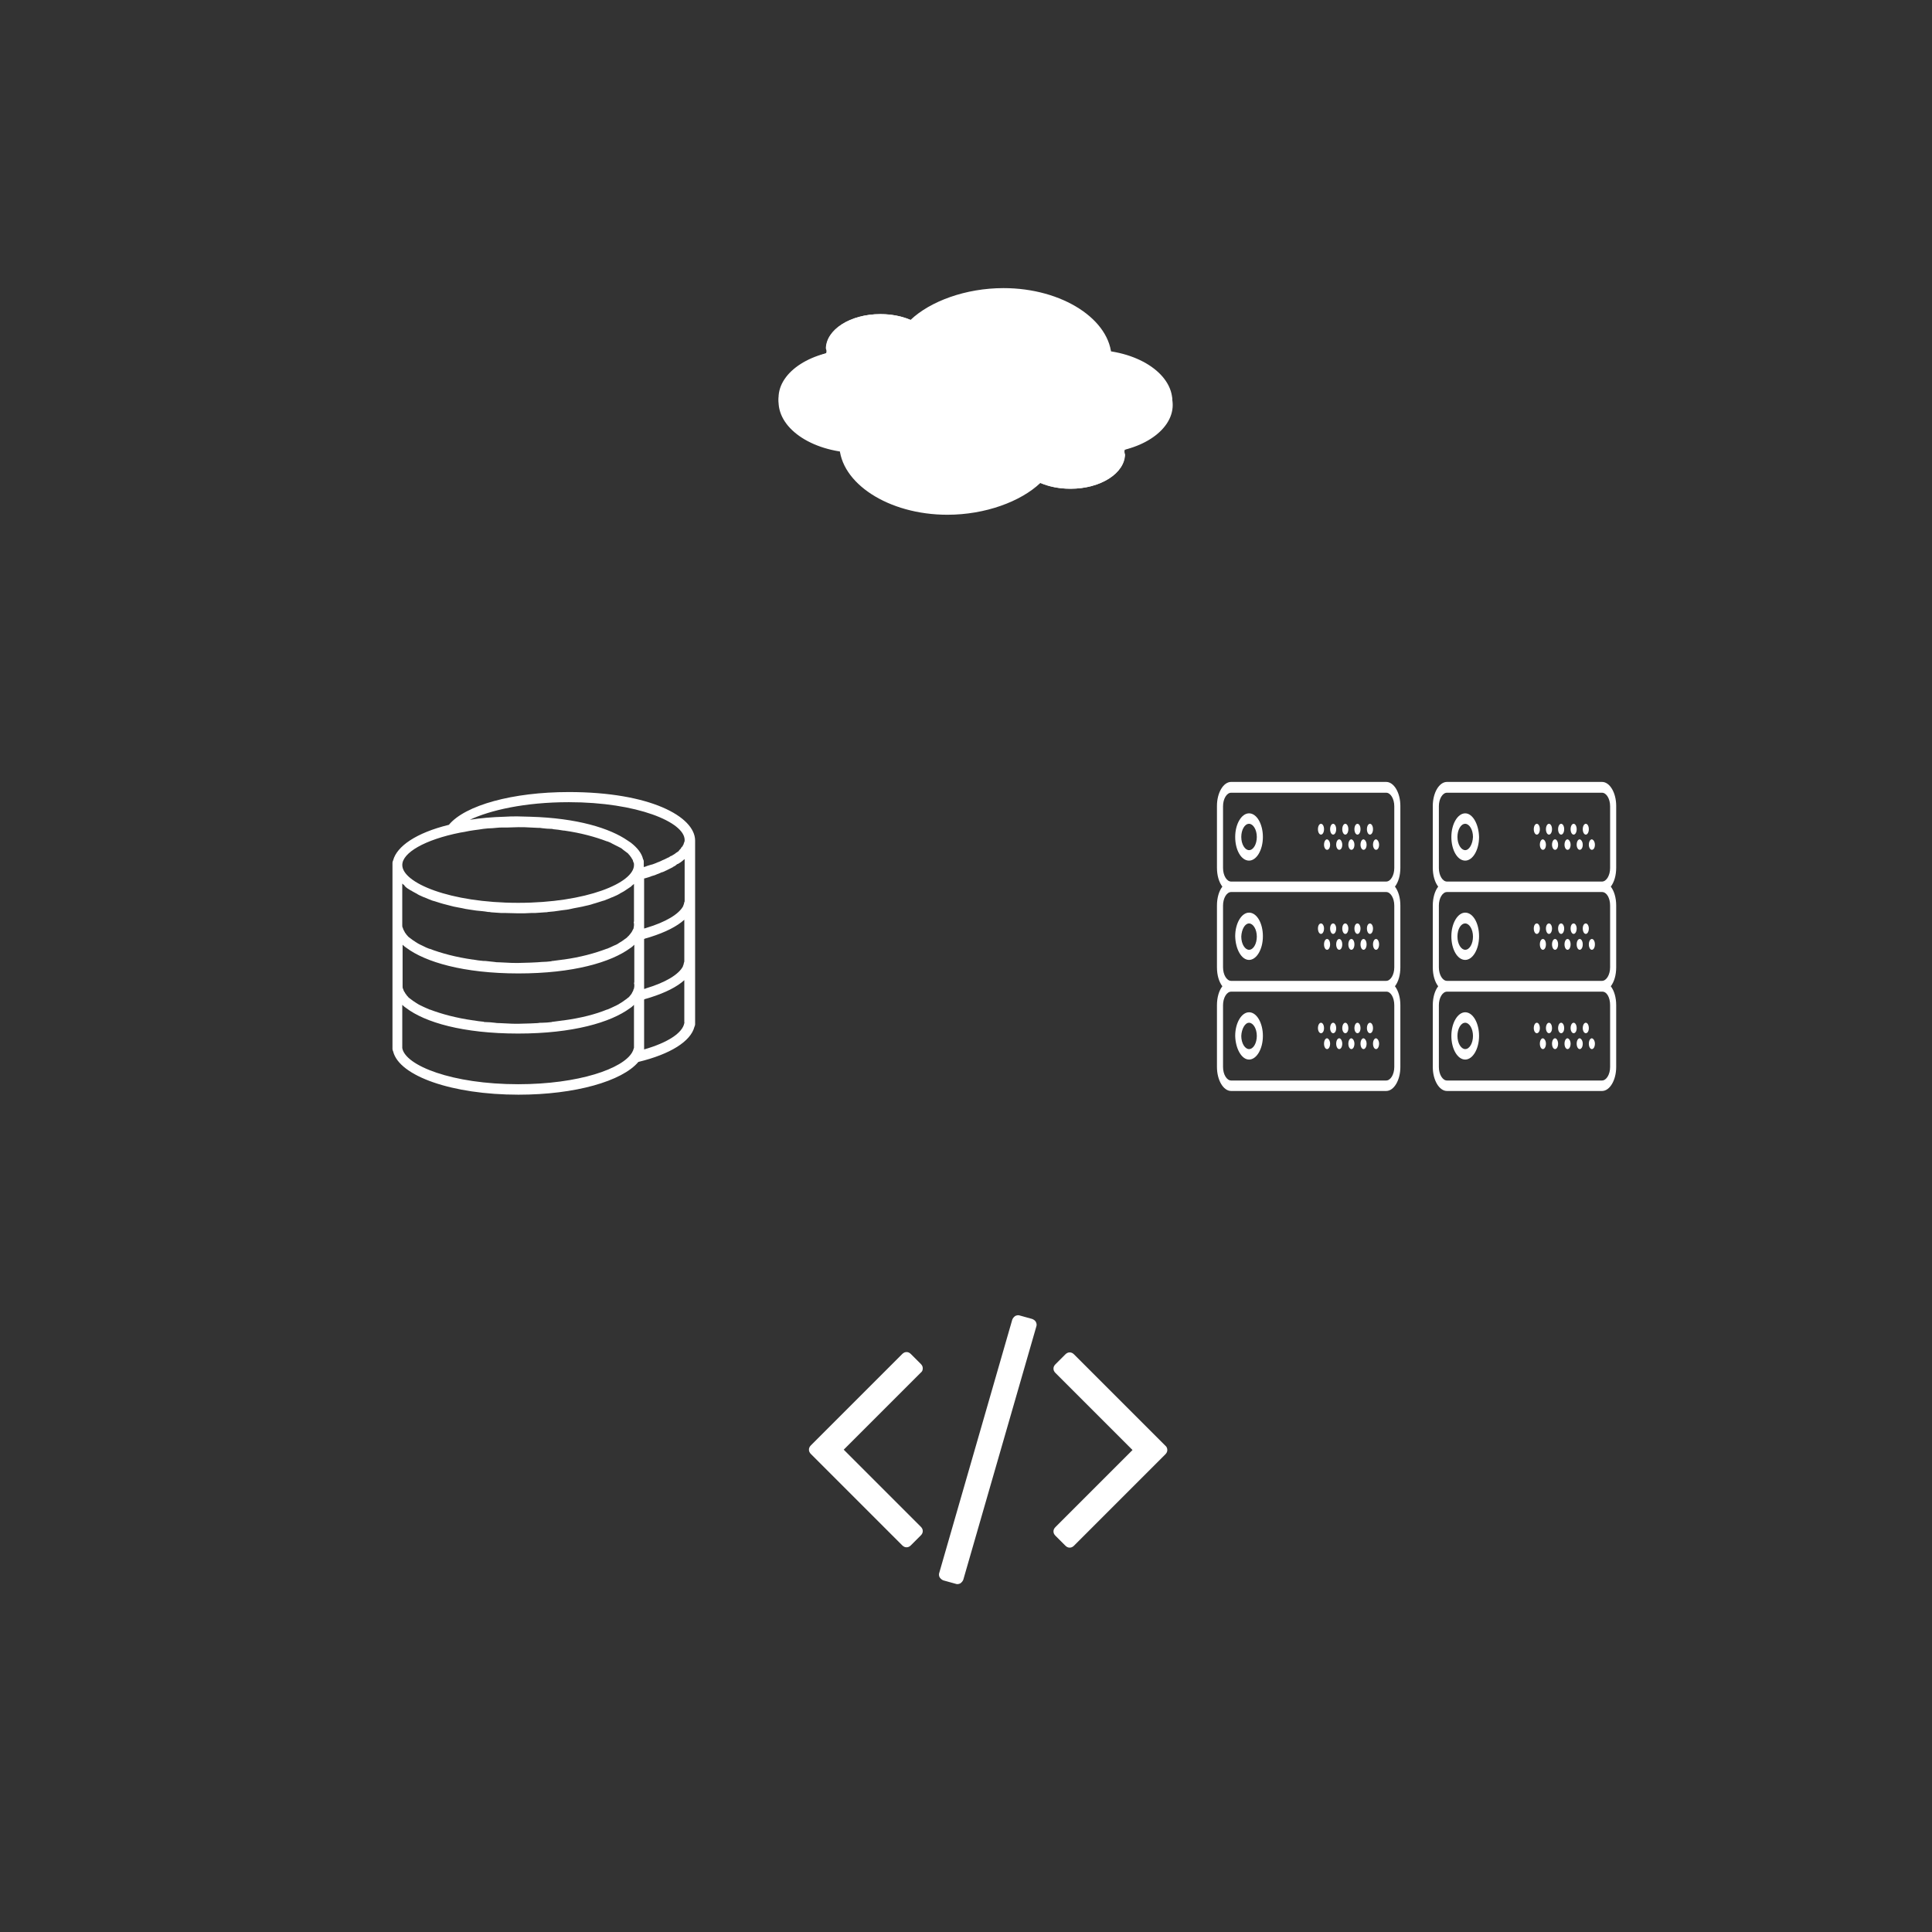 <?xml version="1.0" encoding="utf-8"?>
<!-- Generator: Adobe Illustrator 22.0.0, SVG Export Plug-In . SVG Version: 6.00 Build 0)  -->
<svg version="1.1" id="Layer_1" xmlns="http://www.w3.org/2000/svg" xmlns:xlink="http://www.w3.org/1999/xlink" x="0px" y="0px"
	 viewBox="0 0 572 572" style="enable-background:new 0 0 572 572;" xml:space="preserve">
<rect x="0" y="0" width="572" height="572" fill="#333333" stroke="none"/>
<style type="text/css">
	.st0{fill:#FFFFFF;}
</style>
<g>
	<path class="st0" d="M168.4,234.5c-16.6,0-30.7,3.9-35.5,9.7c-9.8,2.4-15.4,6.4-16.5,10.5c-0.1,0.2-0.2,0.5-0.2,0.7v55.2
		c0,0.2,0.1,0.5,0.2,0.7c1.8,7.3,17.5,12.8,37.1,12.8c16.8,0,30.7-4,35.5-9.7c9.5-2.3,15.5-6.1,16.6-10.4c0.1-0.2,0.2-0.5,0.2-0.7
		v-54.5C205.7,241.8,192.6,234.5,168.4,234.5L168.4,234.5z M187.5,293.2c-0.1,0.2-0.1,0.3-0.2,0.4c-0.1,0.2-0.2,0.4-0.3,0.6
		c-0.1,0.1-0.2,0.3-0.3,0.4c-0.2,0.2-0.3,0.4-0.5,0.6c-0.1,0.1-0.3,0.2-0.4,0.3c-0.2,0.2-0.5,0.4-0.8,0.6c-0.1,0.1-0.3,0.2-0.4,0.3
		c-0.3,0.2-0.7,0.5-1.1,0.7c-0.1,0.1-0.2,0.1-0.3,0.2c-0.4,0.2-0.9,0.5-1.4,0.7c-0.1,0-0.1,0.1-0.2,0.1c-0.6,0.3-1.1,0.5-1.8,0.8
		c0,0,0,0-0.1,0c-3.4,1.4-7.7,2.5-12.8,3.2c0,0-0.1,0-0.1,0c-1,0.1-2,0.3-3,0.4c-0.2,0-0.3,0-0.5,0.1c-0.9,0.1-1.8,0.2-2.8,0.2
		c-0.4,0-0.9,0-1.3,0.1c-0.7,0-1.4,0.1-2.1,0.1c-1.2,0-2.4,0.1-3.6,0.1s-2.4,0-3.6-0.1c-0.7,0-1.4-0.1-2.1-0.1c-0.4,0-0.9,0-1.3-0.1
		c-0.9-0.1-1.9-0.2-2.8-0.2c-0.2,0-0.4,0-0.5-0.1c-1-0.1-2-0.2-3-0.4c0,0-0.1,0-0.1,0c-5-0.7-9.4-1.9-12.8-3.2c0,0,0,0-0.1,0
		c-0.6-0.3-1.2-0.5-1.8-0.8c-0.1,0-0.1-0.1-0.2-0.1c-0.5-0.2-1-0.5-1.4-0.7c-0.1-0.1-0.2-0.1-0.3-0.2c-0.4-0.2-0.7-0.5-1.1-0.7
		c-0.1-0.1-0.3-0.2-0.4-0.3c-0.3-0.2-0.5-0.4-0.8-0.6c-0.1-0.1-0.3-0.2-0.4-0.4c-0.2-0.2-0.4-0.4-0.5-0.6c-0.1-0.1-0.2-0.3-0.3-0.4
		c-0.1-0.2-0.2-0.4-0.3-0.5c-0.1-0.2-0.2-0.3-0.2-0.4c-0.1-0.2-0.1-0.4-0.2-0.5c-0.1-0.2-0.1-0.5-0.1-0.7c0-0.2,0-0.3,0-0.5
		c0-0.2,0-0.5,0-0.7v-11.1c0,0,0.1,0.1,0.1,0.1c0.3,0.3,0.7,0.6,1,0.8c5.6,4.2,16.9,7.6,33.2,7.6c16.2,0,27.4-3.3,33.1-7.5
		c0.5-0.3,0.9-0.7,1.2-1v11.1c-0.1,0.2-0.1,0.4,0,0.7c0,0.2,0,0.3,0,0.5c0,0.2-0.1,0.5-0.1,0.7C187.6,292.8,187.5,293,187.5,293.2
		L187.5,293.2z M120,262.5c0.4,0.4,0.9,0.7,1.4,1c0.1,0.1,0.2,0.1,0.4,0.2c0.4,0.3,0.9,0.5,1.4,0.8c0.2,0.1,0.4,0.2,0.5,0.3
		c0.5,0.3,1.1,0.5,1.7,0.8c0.1,0,0.2,0.1,0.3,0.1c0.7,0.3,1.4,0.6,2.2,0.9c0.2,0.1,0.4,0.1,0.7,0.2c0.6,0.2,1.3,0.4,1.9,0.6
		c0.2,0.1,0.5,0.1,0.7,0.2c0.9,0.2,1.8,0.5,2.7,0.7c0.1,0,0.3,0.1,0.4,0.1c0.8,0.2,1.7,0.3,2.6,0.5c0.3,0.1,0.6,0.1,0.9,0.2
		c0.8,0.1,1.7,0.3,2.6,0.4c0.2,0,0.4,0.1,0.7,0.1c1.1,0.1,2.3,0.2,3.4,0.4c0.3,0,0.6,0,0.9,0.1c0.9,0.1,1.9,0.1,2.9,0.2
		c0.4,0,0.7,0,1.1,0c1.3,0,2.6,0.1,4,0.1s2.7,0,4-0.1c0.4,0,0.7,0,1.1,0c1-0.1,2-0.1,2.9-0.2c0.3,0,0.6,0,0.9-0.1
		c1.2-0.1,2.3-0.2,3.4-0.4c0.2,0,0.5-0.1,0.7-0.1c0.9-0.1,1.8-0.2,2.6-0.4c0.3-0.1,0.6-0.1,0.9-0.2c0.9-0.2,1.8-0.3,2.6-0.5
		c0.1,0,0.3-0.1,0.4-0.1c0.9-0.2,1.9-0.4,2.7-0.7c0.2-0.1,0.5-0.1,0.7-0.2c0.7-0.2,1.3-0.4,1.9-0.6c0.2-0.1,0.4-0.1,0.7-0.2
		c0.8-0.3,1.5-0.6,2.2-0.9c0.1,0,0.2-0.1,0.3-0.1c0.6-0.3,1.2-0.5,1.7-0.8c0.2-0.1,0.4-0.2,0.5-0.3c0.5-0.3,1-0.5,1.4-0.8
		c0.1-0.1,0.2-0.1,0.3-0.2c0.5-0.3,1-0.7,1.5-1c0.1-0.1,0.2-0.2,0.3-0.3c0.2-0.2,0.4-0.3,0.6-0.5v11.1c-0.1,0.2-0.1,0.4,0,0.7
		c0,0.2,0,0.3,0,0.5c0,0.2-0.1,0.5-0.1,0.7c0,0.2-0.1,0.4-0.2,0.5c-0.1,0.1-0.1,0.3-0.2,0.4c-0.1,0.2-0.2,0.4-0.3,0.5
		c-0.1,0.1-0.2,0.3-0.3,0.4c-0.2,0.2-0.3,0.4-0.5,0.6c-0.1,0.1-0.3,0.2-0.4,0.4c-0.2,0.2-0.5,0.4-0.8,0.6c-0.1,0.1-0.3,0.2-0.4,0.3
		c-0.3,0.2-0.7,0.5-1.1,0.7c-0.1,0.1-0.2,0.1-0.3,0.2c-0.4,0.3-0.9,0.5-1.4,0.7c-0.1,0-0.1,0.1-0.2,0.1c-0.6,0.3-1.1,0.5-1.8,0.8
		c0,0,0,0-0.1,0c-3.4,1.3-7.7,2.5-12.8,3.2c0,0-0.1,0-0.1,0c-1,0.1-2,0.3-3,0.4c-0.2,0-0.3,0-0.5,0.1c-0.9,0.1-1.8,0.2-2.8,0.2
		c-0.4,0-0.9,0.1-1.3,0.1c-0.7,0-1.4,0.1-2.1,0.1c-1.2,0-2.4,0.1-3.6,0.1s-2.4,0-3.6-0.1c-0.7,0-1.4-0.1-2.1-0.1
		c-0.4,0-0.9,0-1.3-0.1c-0.9-0.1-1.9-0.2-2.8-0.3c-0.2,0-0.4,0-0.5,0c-1-0.1-2-0.2-3-0.4c0,0-0.1,0-0.1,0c-5-0.7-9.4-1.9-12.8-3.2
		c0,0,0,0-0.1,0c-0.6-0.2-1.2-0.5-1.8-0.8c-0.1,0-0.1-0.1-0.2-0.1c-0.5-0.2-1-0.5-1.4-0.7c-0.1-0.1-0.2-0.1-0.3-0.2
		c-0.4-0.2-0.7-0.5-1.1-0.7c-0.1-0.1-0.3-0.2-0.4-0.3c-0.3-0.2-0.5-0.4-0.8-0.6c-0.1-0.1-0.3-0.2-0.4-0.4c-0.2-0.2-0.4-0.4-0.5-0.6
		c-0.1-0.1-0.2-0.3-0.3-0.4c-0.1-0.2-0.2-0.4-0.3-0.6c-0.1-0.1-0.2-0.3-0.2-0.4c-0.1-0.2-0.1-0.4-0.2-0.5c-0.1-0.2-0.1-0.5-0.1-0.7
		c0-0.2,0-0.3,0-0.5c0-0.2,0-0.5,0-0.7v-11.1c0.2,0.2,0.4,0.3,0.6,0.5C119.8,262.3,119.9,262.4,120,262.5L120,262.5z M190.7,292.8
		V278c0.1,0,0.1,0,0.2-0.1c0.6-0.2,1.2-0.3,1.7-0.5c0,0,0,0,0,0c4.4-1.4,7.8-3.1,10-5.1v12.2c0,0.2,0,0.3-0.1,0.5
		c0,0.1-0.1,0.3-0.1,0.4c0,0,0,0.1,0,0.1c-0.1,0.2-0.1,0.3-0.2,0.5c0,0,0,0,0,0.1c-1.2,2.4-5.2,4.8-10.9,6.5
		C191.2,292.7,191,292.7,190.7,292.8L190.7,292.8z M202.7,254.4v12.2c0,0.2,0,0.4-0.1,0.5c0,0.1-0.1,0.3-0.1,0.4c0,0,0,0.1,0,0.1
		c-0.1,0.2-0.1,0.3-0.2,0.5c0,0,0,0,0,0.1c-1.2,2.4-5.2,4.8-10.9,6.5c-0.2,0.1-0.4,0.1-0.7,0.2v-14.8c0.1,0,0.2-0.1,0.4-0.1
		c0.3-0.1,0.7-0.2,1-0.3c0.3-0.1,0.6-0.2,0.8-0.3c0.3-0.1,0.7-0.2,1-0.3c0.2-0.1,0.5-0.2,0.7-0.3c0.4-0.1,0.7-0.3,1-0.4
		c0.2-0.1,0.4-0.2,0.6-0.2c0.4-0.2,0.7-0.3,1.1-0.5c0.1-0.1,0.3-0.1,0.4-0.2c0.5-0.2,0.9-0.5,1.4-0.7c0.1,0,0.1-0.1,0.1-0.1
		c0.4-0.2,0.8-0.4,1.1-0.7c0.1-0.1,0.2-0.2,0.4-0.2c0.3-0.2,0.5-0.3,0.8-0.5c0.1-0.1,0.3-0.2,0.4-0.3c0.2-0.2,0.4-0.3,0.6-0.5
		C202.6,254.4,202.6,254.4,202.7,254.4L202.7,254.4z M168.4,237.5c20.2,0,34.3,5.9,34.3,11.2c0,0.2,0,0.4-0.1,0.6
		c0,0.1,0,0.1-0.1,0.2c0,0.1-0.1,0.3-0.1,0.4c0,0.1-0.1,0.2-0.1,0.2c-0.1,0.1-0.1,0.2-0.2,0.4c0,0.1-0.1,0.2-0.2,0.2
		c-0.1,0.1-0.2,0.2-0.2,0.3c-0.1,0.1-0.1,0.2-0.2,0.3c-0.1,0.1-0.2,0.2-0.3,0.3c-0.1,0.1-0.2,0.2-0.2,0.3c-0.1,0.1-0.2,0.2-0.4,0.3
		c-0.1,0.1-0.2,0.2-0.3,0.2c-0.1,0.1-0.3,0.2-0.4,0.3c-0.1,0.1-0.2,0.2-0.3,0.2c-0.1,0.1-0.3,0.2-0.5,0.3c-0.1,0.1-0.2,0.2-0.4,0.2
		c-0.2,0.1-0.4,0.2-0.5,0.3c-0.1,0.1-0.3,0.2-0.4,0.2c-0.2,0.1-0.4,0.2-0.6,0.3c-0.1,0.1-0.3,0.1-0.4,0.2c-0.2,0.1-0.5,0.2-0.7,0.3
		c-0.1,0.1-0.3,0.1-0.4,0.2c-0.3,0.1-0.6,0.3-1,0.4c-0.1,0-0.1,0.1-0.2,0.1c-0.4,0.2-0.8,0.3-1.3,0.5c-0.1,0-0.2,0.1-0.4,0.1
		c-0.3,0.1-0.6,0.2-1,0.3c-0.2,0.1-0.4,0.1-0.5,0.2c-0.2,0.1-0.5,0.1-0.7,0.2v-1.6c0-0.2,0-0.3-0.1-0.5c0-0.1,0-0.1-0.1-0.2
		c0,0,0,0,0,0c-0.4-1.8-1.7-3.4-3.6-4.9c0,0,0,0,0,0c-0.3-0.2-0.6-0.4-0.9-0.6c-5.3-3.7-15-6.7-28.9-7.1c-1.3,0-2.5-0.1-3.8-0.1
		c-1.3,0-2.5,0-3.8,0.1c-3.7,0.1-7.1,0.4-10.3,0.9C145.1,239.9,155.3,237.5,168.4,237.5L168.4,237.5z M136.3,246.5
		c0.4-0.1,0.8-0.1,1.2-0.2c0.5-0.1,1-0.2,1.5-0.3c0.4-0.1,0.9-0.1,1.3-0.2c0.5-0.1,1-0.1,1.5-0.2c0.4-0.1,0.9-0.1,1.3-0.2
		c0.9-0.1,1.8-0.2,2.7-0.2c0.4,0,0.7-0.1,1.1-0.1c0.7-0.1,1.4-0.1,2.2-0.1c0.3,0,0.7,0,1.1,0c1.1,0,2.1-0.1,3.3-0.1
		c1.2,0,2.4,0,3.6,0.1c0.7,0,1.4,0.1,2.1,0.1c0.5,0,0.9,0,1.3,0.1c0.9,0.1,1.8,0.2,2.7,0.2c0.2,0,0.4,0,0.6,0.1c1,0.1,2,0.2,3,0.4
		c0.1,0,0.1,0,0.2,0c5,0.7,9.3,1.9,12.7,3.2c0,0,0.1,0,0.1,0c0.6,0.2,1.2,0.5,1.7,0.8c0.1,0,0.2,0.1,0.2,0.1
		c0.5,0.2,0.9,0.5,1.4,0.7c0.1,0.1,0.2,0.1,0.4,0.2c0.4,0.2,0.7,0.4,1,0.7c0.1,0.1,0.3,0.2,0.4,0.3c0.3,0.2,0.5,0.4,0.8,0.6
		c0.1,0.1,0.3,0.2,0.4,0.4c0.2,0.2,0.4,0.4,0.5,0.6c0.1,0.1,0.2,0.3,0.3,0.4c0.1,0.2,0.2,0.4,0.3,0.5c0.1,0.2,0.2,0.3,0.2,0.5
		c0.1,0.2,0.1,0.4,0.2,0.5c0.1,0.2,0.1,0.5,0.1,0.7c0,5.3-14.1,11.2-34.3,11.2c-20.2,0-34.3-5.9-34.3-11.2
		C119.1,252.5,125.7,248.6,136.3,246.5L136.3,246.5z M153.4,321c-19.5,0-33.4-5.5-34.3-10.7c0-0.1,0-0.1,0-0.2v-12.6
		c0,0,0.1,0.1,0.1,0.1c0.3,0.3,0.7,0.6,1,0.8c5.6,4.3,16.9,7.6,33.2,7.6c16.2,0,27.4-3.3,33.1-7.5c0.5-0.3,0.9-0.7,1.2-1v12.5
		c0,0.1,0,0.1,0,0.2c-0.1,0.3-0.2,0.6-0.3,0.9c-0.1,0.1-0.1,0.2-0.2,0.4C184.5,316.4,171.3,321,153.4,321L153.4,321z M202.6,302.9
		c-0.5,2.9-4.9,5.8-11.9,7.8c0,0,0-0.1,0-0.1v-14.7c0.1,0,0.1,0,0.2-0.1c0.6-0.2,1.2-0.3,1.7-0.5c0,0,0,0,0,0
		c4.4-1.4,7.8-3.1,10-5.1v12.5C202.7,302.7,202.6,302.8,202.6,302.9L202.6,302.9z M202.6,302.9"/>
</g>
<g>
	<g>
		<g>
			<path class="st0" d="M369.8,240.8c-2.2,0-4.1,3.1-4.1,7c0,3.9,1.8,7,4.1,7c2.2,0,4.1-3.1,4.1-7
				C373.9,244,372.1,240.8,369.8,240.8L369.8,240.8z M369.8,251.7c-1.2,0-2.3-1.7-2.3-3.9c0-2.1,1-3.9,2.3-3.9
				c1.2,0,2.3,1.7,2.3,3.9C372.1,249.9,371.1,251.7,369.8,251.7L369.8,251.7z M369.8,251.7"/>
			<path class="st0" d="M406.5,245.5c0,0.9-0.4,1.6-0.9,1.6c-0.5,0-0.9-0.7-0.9-1.6c0-0.9,0.4-1.6,0.9-1.6
				C406.1,243.9,406.5,244.6,406.5,245.5L406.5,245.5z M406.5,245.5"/>
			<path class="st0" d="M402.8,245.5c0,0.9-0.4,1.6-0.9,1.6c-0.5,0-0.9-0.7-0.9-1.6c0-0.9,0.4-1.6,0.9-1.6
				C402.4,243.9,402.8,244.6,402.8,245.5L402.8,245.5z M402.8,245.5"/>
			<path class="st0" d="M408.3,250.1c0,0.9-0.4,1.5-0.9,1.5c-0.5,0-0.9-0.7-0.9-1.5c0-0.9,0.4-1.6,0.9-1.6
				C407.9,248.6,408.3,249.3,408.3,250.1L408.3,250.1z M408.3,250.1"/>
			<path class="st0" d="M404.6,250.1c0,0.9-0.4,1.5-0.9,1.5c-0.5,0-0.9-0.7-0.9-1.5c0-0.9,0.4-1.6,0.9-1.6
				C404.2,248.6,404.6,249.3,404.6,250.1L404.6,250.1z M404.6,250.1"/>
			<path class="st0" d="M399.2,245.5c0,0.9-0.4,1.6-0.9,1.6c-0.5,0-0.9-0.7-0.9-1.6c0-0.9,0.4-1.6,0.9-1.6
				C398.8,243.9,399.2,244.6,399.2,245.5L399.2,245.5z M399.2,245.5"/>
			<path class="st0" d="M401,250.1c0,0.9-0.4,1.5-0.9,1.5c-0.5,0-0.9-0.7-0.9-1.5c0-0.9,0.4-1.6,0.9-1.6
				C400.6,248.6,401,249.3,401,250.1L401,250.1z M401,250.1"/>
			<path class="st0" d="M395.6,245.5c0,0.9-0.4,1.6-0.9,1.6c-0.5,0-0.9-0.7-0.9-1.6c0-0.9,0.4-1.6,0.9-1.6
				C395.2,243.9,395.6,244.6,395.6,245.5L395.6,245.5z M395.6,245.5"/>
			<path class="st0" d="M397.4,250.1c0,0.9-0.4,1.5-0.9,1.5s-0.9-0.7-0.9-1.5c0-0.9,0.4-1.6,0.9-1.6S397.4,249.3,397.4,250.1
				L397.4,250.1z M397.4,250.1"/>
			<path class="st0" d="M392,245.5c0,0.9-0.4,1.6-0.9,1.6c-0.5,0-0.9-0.7-0.9-1.6c0-0.9,0.4-1.6,0.9-1.6
				C391.6,243.9,392,244.6,392,245.5L392,245.5z M392,245.5"/>
			<path class="st0" d="M393.8,250.1c0,0.9-0.4,1.5-0.9,1.5c-0.5,0-0.9-0.7-0.9-1.5c0-0.9,0.4-1.6,0.9-1.6
				C393.4,248.6,393.8,249.3,393.8,250.1L393.8,250.1z M393.8,250.1"/>
			<path class="st0" d="M414.6,256.9v-18.3c0-3.9-1.9-7.1-4.2-7.1h-45.9c-2.3,0-4.2,3.2-4.2,7.1v18.3c0,2.3,0.6,4.3,1.6,5.6
				c-1,1.3-1.6,3.3-1.6,5.6v18.3c0,2.3,0.6,4.3,1.6,5.6c-1,1.3-1.6,3.3-1.6,5.6v18.3c0,3.9,1.9,7.1,4.2,7.1h45.9
				c2.3,0,4.2-3.2,4.2-7.1v-18.3c0-2.3-0.6-4.3-1.6-5.6c1-1.3,1.6-3.3,1.6-5.6v-18.3c0-2.3-0.6-4.3-1.6-5.6
				C414,261.2,414.6,259.2,414.6,256.9L414.6,256.9z M412.8,297.6v18.3c0,2.2-1.1,4-2.4,4h-45.9c-1.3,0-2.4-1.8-2.4-4v-18.3
				c0-2.2,1.1-4,2.4-4h45.9C411.7,293.5,412.8,295.3,412.8,297.6L412.8,297.6z M412.8,268.1v18.3c0,2.2-1.1,4-2.4,4h-45.9
				c-1.3,0-2.4-1.8-2.4-4v-18.3c0-2.2,1.1-4,2.4-4h45.9C411.7,264.1,412.8,265.9,412.8,268.1L412.8,268.1z M364.5,261
				c-1.3,0-2.4-1.8-2.4-4v-18.3c0-2.2,1.1-4,2.4-4h45.9c1.3,0,2.4,1.8,2.4,4v18.3c0,2.2-1.1,4-2.4,4H364.5z M364.5,261"/>
			<path class="st0" d="M369.8,284.2c2.2,0,4.1-3.1,4.1-7c0-3.9-1.8-7-4.1-7c-2.2,0-4.1,3.1-4.1,7
				C365.8,281.1,367.6,284.2,369.8,284.2L369.8,284.2z M369.8,273.4c1.2,0,2.3,1.7,2.3,3.9c0,2.1-1,3.9-2.3,3.9
				c-1.2,0-2.3-1.7-2.3-3.9C367.6,275.1,368.6,273.4,369.8,273.4L369.8,273.4z M369.8,273.4"/>
			<path class="st0" d="M406.5,274.9c0,0.9-0.4,1.6-0.9,1.6c-0.5,0-0.9-0.7-0.9-1.6c0-0.9,0.4-1.5,0.9-1.5
				C406.1,273.4,406.5,274.1,406.5,274.9L406.5,274.9z M406.5,274.9"/>
			<path class="st0" d="M402.8,274.9c0,0.9-0.4,1.6-0.9,1.6c-0.5,0-0.9-0.7-0.9-1.6c0-0.9,0.4-1.5,0.9-1.5
				C402.4,273.4,402.8,274.1,402.8,274.9L402.8,274.9z M402.8,274.9"/>
			<path class="st0" d="M408.3,279.6c0,0.9-0.4,1.6-0.9,1.6c-0.5,0-0.9-0.7-0.9-1.6c0-0.9,0.4-1.6,0.9-1.6
				C407.9,278,408.3,278.7,408.3,279.6L408.3,279.6z M408.3,279.6"/>
			<path class="st0" d="M404.6,279.6c0,0.9-0.4,1.6-0.9,1.6c-0.5,0-0.9-0.7-0.9-1.6c0-0.9,0.4-1.6,0.9-1.6
				C404.2,278,404.6,278.7,404.6,279.6L404.6,279.6z M404.6,279.6"/>
			<path class="st0" d="M399.2,274.9c0,0.9-0.4,1.6-0.9,1.6c-0.5,0-0.9-0.7-0.9-1.6c0-0.9,0.4-1.5,0.9-1.5
				C398.8,273.4,399.2,274.1,399.2,274.9L399.2,274.9z M399.2,274.9"/>
			<path class="st0" d="M401,279.6c0,0.9-0.4,1.6-0.9,1.6c-0.5,0-0.9-0.7-0.9-1.6c0-0.9,0.4-1.6,0.9-1.6
				C400.6,278,401,278.7,401,279.6L401,279.6z M401,279.6"/>
			<path class="st0" d="M395.6,274.9c0,0.9-0.4,1.6-0.9,1.6c-0.5,0-0.9-0.7-0.9-1.6c0-0.9,0.4-1.5,0.9-1.5
				C395.2,273.4,395.6,274.1,395.6,274.9L395.6,274.9z M395.6,274.9"/>
			<path class="st0" d="M397.4,279.6c0,0.9-0.4,1.6-0.9,1.6s-0.9-0.7-0.9-1.6c0-0.9,0.4-1.6,0.9-1.6S397.4,278.7,397.4,279.6
				L397.4,279.6z M397.4,279.6"/>
			<path class="st0" d="M392,274.9c0,0.9-0.4,1.6-0.9,1.6c-0.5,0-0.9-0.7-0.9-1.6c0-0.9,0.4-1.5,0.9-1.5
				C391.6,273.4,392,274.1,392,274.9L392,274.9z M392,274.9"/>
			<path class="st0" d="M393.8,279.6c0,0.9-0.4,1.6-0.9,1.6c-0.5,0-0.9-0.7-0.9-1.6c0-0.9,0.4-1.6,0.9-1.6
				C393.4,278,393.8,278.7,393.8,279.6L393.8,279.6z M393.8,279.6"/>
			<path class="st0" d="M369.8,313.7c2.2,0,4.1-3.1,4.1-7c0-3.8-1.8-7-4.1-7c-2.2,0-4.1,3.1-4.1,7
				C365.8,310.5,367.6,313.7,369.8,313.7L369.8,313.7z M369.8,302.8c1.2,0,2.3,1.7,2.3,3.9c0,2.1-1,3.9-2.3,3.9
				c-1.2,0-2.3-1.7-2.3-3.9C367.6,304.6,368.6,302.8,369.8,302.8L369.8,302.8z M369.8,302.8"/>
			<path class="st0" d="M406.5,304.4c0,0.9-0.4,1.5-0.9,1.5c-0.5,0-0.9-0.7-0.9-1.5c0-0.9,0.4-1.6,0.9-1.6
				C406.1,302.8,406.5,303.5,406.5,304.4L406.5,304.4z M406.5,304.4"/>
			<path class="st0" d="M402.8,304.4c0,0.9-0.4,1.5-0.9,1.5c-0.5,0-0.9-0.7-0.9-1.5c0-0.9,0.4-1.6,0.9-1.6
				C402.4,302.8,402.8,303.5,402.8,304.4L402.8,304.4z M402.8,304.4"/>
			<path class="st0" d="M408.3,309c0,0.9-0.4,1.6-0.9,1.6c-0.5,0-0.9-0.7-0.9-1.6s0.4-1.6,0.9-1.6
				C407.9,307.5,408.3,308.2,408.3,309L408.3,309z M408.3,309"/>
			<path class="st0" d="M404.6,309c0,0.9-0.4,1.6-0.9,1.6c-0.5,0-0.9-0.7-0.9-1.6s0.4-1.6,0.9-1.6
				C404.2,307.5,404.6,308.2,404.6,309L404.6,309z M404.6,309"/>
			<path class="st0" d="M399.2,304.4c0,0.9-0.4,1.5-0.9,1.5c-0.5,0-0.9-0.7-0.9-1.5c0-0.9,0.4-1.6,0.9-1.6
				C398.8,302.8,399.2,303.5,399.2,304.4L399.2,304.4z M399.2,304.4"/>
			<path class="st0" d="M401,309c0,0.9-0.4,1.6-0.9,1.6c-0.5,0-0.9-0.7-0.9-1.6s0.4-1.6,0.9-1.6C400.6,307.5,401,308.2,401,309
				L401,309z M401,309"/>
			<path class="st0" d="M395.6,304.4c0,0.9-0.4,1.5-0.9,1.5c-0.5,0-0.9-0.7-0.9-1.5c0-0.9,0.4-1.6,0.9-1.6
				C395.2,302.8,395.6,303.5,395.6,304.4L395.6,304.4z M395.6,304.4"/>
			<path class="st0" d="M397.4,309c0,0.9-0.4,1.6-0.9,1.6s-0.9-0.7-0.9-1.6s0.4-1.6,0.9-1.6S397.4,308.2,397.4,309L397.4,309z
				 M397.4,309"/>
			<path class="st0" d="M392,304.4c0,0.9-0.4,1.5-0.9,1.5c-0.5,0-0.9-0.7-0.9-1.5c0-0.9,0.4-1.6,0.9-1.6
				C391.6,302.8,392,303.5,392,304.4L392,304.4z M392,304.4"/>
			<path class="st0" d="M393.8,309c0,0.9-0.4,1.6-0.9,1.6c-0.5,0-0.9-0.7-0.9-1.6s0.4-1.6,0.9-1.6
				C393.4,307.5,393.8,308.2,393.8,309L393.8,309z M393.8,309"/>
		</g>
	</g>
	<g>
		<g>
			<path class="st0" d="M433.8,240.8c-2.2,0-4.1,3.1-4.1,7c0,3.9,1.8,7,4.1,7c2.2,0,4.1-3.1,4.1-7C437.8,244,436,240.8,433.8,240.8
				L433.8,240.8z M433.8,251.7c-1.2,0-2.3-1.7-2.3-3.9c0-2.1,1-3.9,2.3-3.9c1.2,0,2.3,1.7,2.3,3.9C436,249.9,435,251.7,433.8,251.7
				L433.8,251.7z M433.8,251.7"/>
			<path class="st0" d="M470.4,245.5c0,0.9-0.4,1.6-0.9,1.6c-0.5,0-0.9-0.7-0.9-1.6c0-0.9,0.4-1.6,0.9-1.6
				C470,243.9,470.4,244.6,470.4,245.5L470.4,245.5z M470.4,245.5"/>
			<path class="st0" d="M466.8,245.5c0,0.9-0.4,1.6-0.9,1.6c-0.5,0-0.9-0.7-0.9-1.6c0-0.9,0.4-1.6,0.9-1.6
				C466.4,243.9,466.8,244.6,466.8,245.5L466.8,245.5z M466.8,245.5"/>
			<path class="st0" d="M472.2,250.1c0,0.9-0.4,1.5-0.9,1.5c-0.5,0-0.9-0.7-0.9-1.5c0-0.9,0.4-1.6,0.9-1.6
				C471.8,248.6,472.2,249.3,472.2,250.1L472.2,250.1z M472.2,250.1"/>
			<path class="st0" d="M468.6,250.1c0,0.9-0.4,1.5-0.9,1.5c-0.5,0-0.9-0.7-0.9-1.5c0-0.9,0.4-1.6,0.9-1.6
				C468.2,248.6,468.6,249.3,468.6,250.1L468.6,250.1z M468.6,250.1"/>
			<path class="st0" d="M463.1,245.5c0,0.9-0.4,1.6-0.9,1.6c-0.5,0-0.9-0.7-0.9-1.6c0-0.9,0.4-1.6,0.9-1.6
				C462.7,243.9,463.1,244.6,463.1,245.5L463.1,245.5z M463.1,245.5"/>
			<path class="st0" d="M465,250.1c0,0.9-0.4,1.5-0.9,1.5c-0.5,0-0.9-0.7-0.9-1.5c0-0.9,0.4-1.6,0.9-1.6
				C464.6,248.6,465,249.3,465,250.1L465,250.1z M465,250.1"/>
			<path class="st0" d="M459.5,245.5c0,0.9-0.4,1.6-0.9,1.6c-0.5,0-0.9-0.7-0.9-1.6c0-0.9,0.4-1.6,0.9-1.6
				C459.1,243.9,459.5,244.6,459.5,245.5L459.5,245.5z M459.5,245.5"/>
			<path class="st0" d="M461.3,250.1c0,0.9-0.4,1.5-0.9,1.5s-0.9-0.7-0.9-1.5c0-0.9,0.4-1.6,0.9-1.6S461.3,249.3,461.3,250.1
				L461.3,250.1z M461.3,250.1"/>
			<path class="st0" d="M455.9,245.5c0,0.9-0.4,1.6-0.9,1.6c-0.5,0-0.9-0.7-0.9-1.6c0-0.9,0.4-1.6,0.9-1.6
				C455.5,243.9,455.9,244.6,455.9,245.5L455.9,245.5z M455.9,245.5"/>
			<path class="st0" d="M457.7,250.1c0,0.9-0.4,1.5-0.9,1.5c-0.5,0-0.9-0.7-0.9-1.5c0-0.9,0.4-1.6,0.9-1.6
				C457.3,248.6,457.7,249.3,457.7,250.1L457.7,250.1z M457.7,250.1"/>
			<path class="st0" d="M478.5,256.9v-18.3c0-3.9-1.9-7.1-4.2-7.1h-45.9c-2.3,0-4.2,3.2-4.2,7.1v18.3c0,2.3,0.6,4.3,1.6,5.6
				c-1,1.3-1.6,3.3-1.6,5.6v18.3c0,2.3,0.6,4.3,1.6,5.6c-1,1.3-1.6,3.3-1.6,5.6v18.3c0,3.9,1.9,7.1,4.2,7.1h45.9
				c2.3,0,4.2-3.2,4.2-7.1v-18.3c0-2.3-0.6-4.3-1.6-5.6c1-1.3,1.6-3.3,1.6-5.6v-18.3c0-2.3-0.6-4.3-1.6-5.6
				C477.9,261.2,478.5,259.2,478.5,256.9L478.5,256.9z M476.7,297.6v18.3c0,2.2-1.1,4-2.4,4h-45.9c-1.3,0-2.4-1.8-2.4-4v-18.3
				c0-2.2,1.1-4,2.4-4h45.9C475.7,293.5,476.7,295.3,476.7,297.6L476.7,297.6z M476.7,268.1v18.3c0,2.2-1.1,4-2.4,4h-45.9
				c-1.3,0-2.4-1.8-2.4-4v-18.3c0-2.2,1.1-4,2.4-4h45.9C475.7,264.1,476.7,265.9,476.7,268.1L476.7,268.1z M428.4,261
				c-1.3,0-2.4-1.8-2.4-4v-18.3c0-2.2,1.1-4,2.4-4h45.9c1.3,0,2.4,1.8,2.4,4v18.3c0,2.2-1.1,4-2.4,4H428.4z M428.4,261"/>
			<path class="st0" d="M433.8,284.2c2.2,0,4.1-3.1,4.1-7c0-3.9-1.8-7-4.1-7c-2.2,0-4.1,3.1-4.1,7
				C429.7,281.1,431.5,284.2,433.8,284.2L433.8,284.2z M433.8,273.4c1.2,0,2.3,1.7,2.3,3.9c0,2.1-1,3.9-2.3,3.9
				c-1.2,0-2.3-1.7-2.3-3.9C431.5,275.1,432.5,273.4,433.8,273.4L433.8,273.4z M433.8,273.4"/>
			<path class="st0" d="M470.4,274.9c0,0.9-0.4,1.6-0.9,1.6c-0.5,0-0.9-0.7-0.9-1.6c0-0.9,0.4-1.5,0.9-1.5
				C470,273.4,470.4,274.1,470.4,274.9L470.4,274.9z M470.4,274.9"/>
			<path class="st0" d="M466.8,274.9c0,0.9-0.4,1.6-0.9,1.6c-0.5,0-0.9-0.7-0.9-1.6c0-0.9,0.4-1.5,0.9-1.5
				C466.4,273.4,466.8,274.1,466.8,274.9L466.8,274.9z M466.8,274.9"/>
			<path class="st0" d="M472.2,279.6c0,0.9-0.4,1.6-0.9,1.6c-0.5,0-0.9-0.7-0.9-1.6c0-0.9,0.4-1.6,0.9-1.6
				C471.8,278,472.2,278.7,472.2,279.6L472.2,279.6z M472.2,279.6"/>
			<path class="st0" d="M468.6,279.6c0,0.9-0.4,1.6-0.9,1.6c-0.5,0-0.9-0.7-0.9-1.6c0-0.9,0.4-1.6,0.9-1.6
				C468.2,278,468.6,278.7,468.6,279.6L468.6,279.6z M468.6,279.6"/>
			<path class="st0" d="M463.1,274.9c0,0.9-0.4,1.6-0.9,1.6c-0.5,0-0.9-0.7-0.9-1.6c0-0.9,0.4-1.5,0.9-1.5
				C462.7,273.4,463.1,274.1,463.1,274.9L463.1,274.9z M463.1,274.9"/>
			<path class="st0" d="M465,279.6c0,0.9-0.4,1.6-0.9,1.6c-0.5,0-0.9-0.7-0.9-1.6c0-0.9,0.4-1.6,0.9-1.6
				C464.6,278,465,278.7,465,279.6L465,279.6z M465,279.6"/>
			<path class="st0" d="M459.5,274.9c0,0.9-0.4,1.6-0.9,1.6c-0.5,0-0.9-0.7-0.9-1.6c0-0.9,0.4-1.5,0.9-1.5
				C459.1,273.4,459.5,274.1,459.5,274.9L459.5,274.9z M459.5,274.9"/>
			<path class="st0" d="M461.3,279.6c0,0.9-0.4,1.6-0.9,1.6s-0.9-0.7-0.9-1.6c0-0.9,0.4-1.6,0.9-1.6S461.3,278.7,461.3,279.6
				L461.3,279.6z M461.3,279.6"/>
			<path class="st0" d="M455.9,274.9c0,0.9-0.4,1.6-0.9,1.6c-0.5,0-0.9-0.7-0.9-1.6c0-0.9,0.4-1.5,0.9-1.5
				C455.5,273.4,455.9,274.1,455.9,274.9L455.9,274.9z M455.9,274.9"/>
			<path class="st0" d="M457.7,279.6c0,0.9-0.4,1.6-0.9,1.6c-0.5,0-0.9-0.7-0.9-1.6c0-0.9,0.4-1.6,0.9-1.6
				C457.3,278,457.7,278.7,457.7,279.6L457.7,279.6z M457.7,279.6"/>
			<path class="st0" d="M433.8,313.7c2.2,0,4.1-3.1,4.1-7c0-3.8-1.8-7-4.1-7c-2.2,0-4.1,3.1-4.1,7
				C429.7,310.5,431.5,313.7,433.8,313.7L433.8,313.7z M433.8,302.8c1.2,0,2.3,1.7,2.3,3.9c0,2.1-1,3.9-2.3,3.9
				c-1.2,0-2.3-1.7-2.3-3.9C431.5,304.6,432.5,302.8,433.8,302.8L433.8,302.8z M433.8,302.8"/>
			<path class="st0" d="M470.4,304.4c0,0.9-0.4,1.5-0.9,1.5c-0.5,0-0.9-0.7-0.9-1.5c0-0.9,0.4-1.6,0.9-1.6
				C470,302.8,470.4,303.5,470.4,304.4L470.4,304.4z M470.4,304.4"/>
			<path class="st0" d="M466.8,304.4c0,0.9-0.4,1.5-0.9,1.5c-0.5,0-0.9-0.7-0.9-1.5c0-0.9,0.4-1.6,0.9-1.6
				C466.4,302.8,466.8,303.5,466.8,304.4L466.8,304.4z M466.8,304.4"/>
			<path class="st0" d="M472.2,309c0,0.9-0.4,1.6-0.9,1.6c-0.5,0-0.9-0.7-0.9-1.6s0.4-1.6,0.9-1.6
				C471.8,307.5,472.2,308.2,472.2,309L472.2,309z M472.2,309"/>
			<path class="st0" d="M468.6,309c0,0.9-0.4,1.6-0.9,1.6c-0.5,0-0.9-0.7-0.9-1.6s0.4-1.6,0.9-1.6
				C468.2,307.5,468.6,308.2,468.6,309L468.6,309z M468.6,309"/>
			<path class="st0" d="M463.1,304.4c0,0.9-0.4,1.5-0.9,1.5c-0.5,0-0.9-0.7-0.9-1.5c0-0.9,0.4-1.6,0.9-1.6
				C462.7,302.8,463.1,303.5,463.1,304.4L463.1,304.4z M463.1,304.4"/>
			<path class="st0" d="M465,309c0,0.9-0.4,1.6-0.9,1.6c-0.5,0-0.9-0.7-0.9-1.6s0.4-1.6,0.9-1.6C464.6,307.5,465,308.2,465,309
				L465,309z M465,309"/>
			<path class="st0" d="M459.5,304.4c0,0.9-0.4,1.5-0.9,1.5c-0.5,0-0.9-0.7-0.9-1.5c0-0.9,0.4-1.6,0.9-1.6
				C459.1,302.8,459.5,303.5,459.5,304.4L459.5,304.4z M459.5,304.4"/>
			<path class="st0" d="M461.3,309c0,0.9-0.4,1.6-0.9,1.6s-0.9-0.7-0.9-1.6s0.4-1.6,0.9-1.6S461.3,308.2,461.3,309L461.3,309z
				 M461.3,309"/>
			<path class="st0" d="M455.9,304.4c0,0.9-0.4,1.5-0.9,1.5c-0.5,0-0.9-0.7-0.9-1.5c0-0.9,0.4-1.6,0.9-1.6
				C455.5,302.8,455.9,303.5,455.9,304.4L455.9,304.4z M455.9,304.4"/>
			<path class="st0" d="M457.7,309c0,0.9-0.4,1.6-0.9,1.6c-0.5,0-0.9-0.7-0.9-1.6s0.4-1.6,0.9-1.6
				C457.3,307.5,457.7,308.2,457.7,309L457.7,309z M457.7,309"/>
		</g>
	</g>
</g>
<g>
	<g>
		<g>
			<path class="st0" d="M329.1,105.9c-0.2-11.2-14.5-20.6-32-20.6c-11.2,0-21.7,3.9-27.5,9.4c-2.6-1.1-5.6-1.7-8.9-1.7
				c-8.9,0-16.1,4.6-16.1,10.3c0,0.2,0,0.4,0.1,0.6c0,0.2-0.1,0.5-0.1,0.7c-8,2.5-14.1,8.3-14.1,14.3c0,8.4,10.7,15.2,23.8,15.2
				h49.3c0.3,0,0.5,0,0.8,0c0.3,0,0.6,0,0.8,0H325c12.2,0,22.2-6.4,22.2-14.2C347.2,113.1,339.3,107.1,329.1,105.9L329.1,105.9z
				 M329.1,105.9"/>
			<path class="st0" d="M329.1,105.9c0,0-5.1-0.5-10.1,0"/>
			<path class="st0" d="M244.5,103.3c0-5.7,7.2-10.3,16.1-10.3c8.9,0,16.1,4.6,16.1,10.3"/>
		</g>
		<g>
			<path class="st0" d="M248.5,131.8c0.2,11.2,14.5,20.6,32,20.6c11.2,0,21.7-3.9,27.5-9.4c2.6,1.1,5.6,1.7,8.9,1.7
				c8.9,0,16.1-4.6,16.1-10.3c0-0.2,0-0.4-0.1-0.6c0-0.2,0.1-0.5,0.1-0.7c8-2.5,14.1-8.3,14.1-14.3c0-8.4-10.7-15.2-23.8-15.2H274
				c-0.3,0-0.5,0-0.8,0c-0.3,0-0.6,0-0.8,0h-19.7c-12.2,0-22.2,6.4-22.2,14.2C230.4,124.6,238.3,130.6,248.5,131.8L248.5,131.8z
				 M248.5,131.8"/>
			<path class="st0" d="M248.5,131.8c0,0,5.1,0.5,10.1,0"/>
			<path class="st0" d="M333.1,134.4c0,5.7-7.2,10.3-16.1,10.3c-8.9,0-16.1-4.6-16.1-10.3"/>
		</g>
	</g>
	<g>
		<g>
			<path class="st0" d="M283.5,135.8c-1.2,0-2.3-0.6-3.1-1.5l-9.9-13c-1.3-1.7-1-4.1,0.7-5.4c1.7-1.3,4.1-0.9,5.4,0.7l6.5,8.6
				l16.3-26.2c1.1-1.8,3.5-2.4,5.3-1.2c1.8,1.1,2.4,3.5,1.2,5.3l-19.3,31c-0.7,1.1-1.8,1.8-3.1,1.8
				C283.7,135.8,283.6,135.8,283.5,135.8L283.5,135.8z M283.5,135.8"/>
		</g>
	</g>
</g>
<g>
	<g>
		<path class="st0" d="M305.6,390.5l-3.6-1c-0.5-0.2-0.9-0.1-1.4,0.1c-0.4,0.3-0.7,0.6-0.9,1.1l-21.6,74.9c-0.2,0.5-0.1,1,0.1,1.4
			c0.3,0.4,0.6,0.7,1.1,0.9l3.6,1c0.5,0.2,0.9,0.1,1.4-0.1c0.4-0.3,0.7-0.6,0.9-1.1l21.6-74.9c0.2-0.5,0.1-1-0.1-1.4
			C306.5,391,306.1,390.7,305.6,390.5L305.6,390.5z M305.6,390.5"/>
	</g>
	<path class="st0" d="M273.2,405.1c0-0.5-0.2-0.9-0.6-1.3l-2.9-2.9c-0.4-0.4-0.8-0.6-1.3-0.6c-0.5,0-0.9,0.2-1.3,0.6l-27,27
		c-0.4,0.4-0.6,0.8-0.6,1.3c0,0.5,0.2,0.9,0.6,1.3l27,27c0.4,0.4,0.8,0.6,1.3,0.6c0.5,0,0.9-0.2,1.3-0.6l2.9-2.9
		c0.4-0.4,0.6-0.8,0.6-1.3c0-0.5-0.2-0.9-0.6-1.3l-22.8-22.8l22.8-22.8C273,406.1,273.2,405.7,273.2,405.1L273.2,405.1z
		 M273.2,405.1"/>
	<path class="st0" d="M345,428l-27-27c-0.4-0.4-0.8-0.6-1.3-0.6c-0.5,0-0.9,0.2-1.3,0.6l-2.9,2.9c-0.4,0.4-0.6,0.8-0.6,1.3
		c0,0.5,0.2,0.9,0.6,1.3l22.8,22.8l-22.8,22.8c-0.4,0.4-0.6,0.8-0.6,1.3c0,0.5,0.2,0.9,0.6,1.3l2.9,2.9c0.4,0.4,0.8,0.6,1.3,0.6
		c0.5,0,0.9-0.2,1.3-0.6l27-27c0.4-0.4,0.6-0.8,0.6-1.3C345.6,428.8,345.4,428.3,345,428L345,428z M345,428"/>
</g>
</svg>
